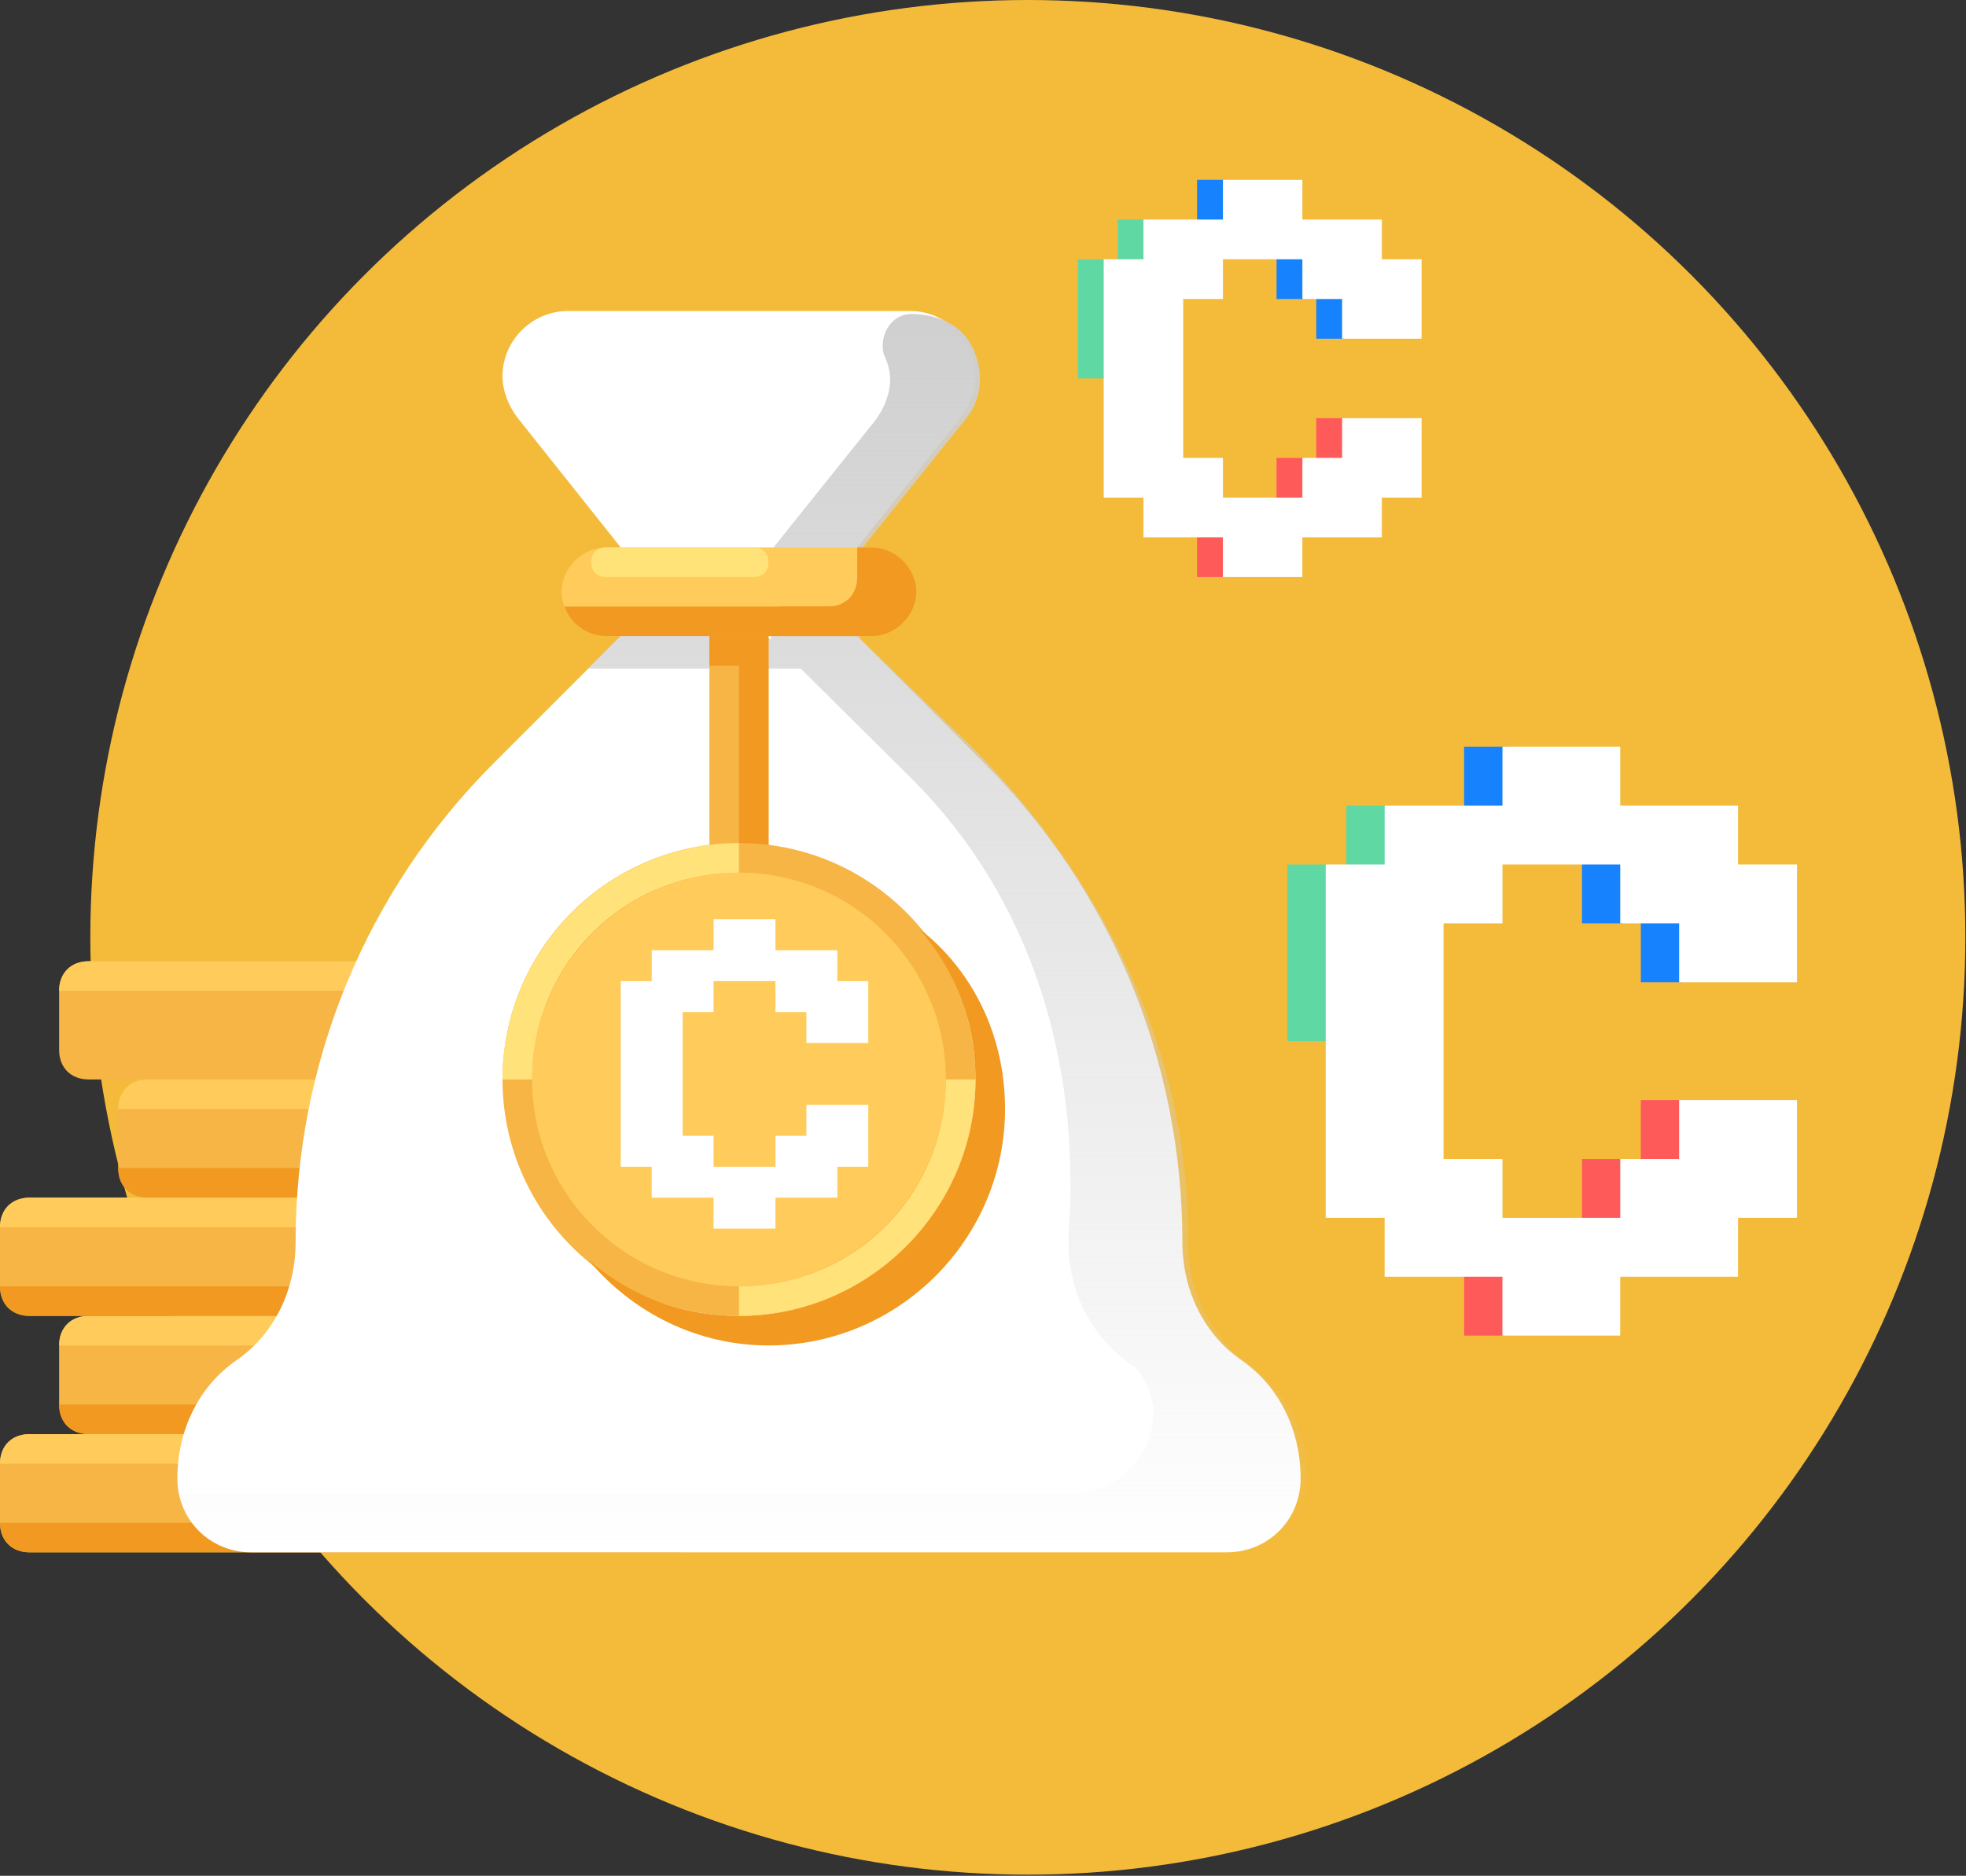 <svg width="350" height="334" viewBox="0 0 350 334" fill="none" xmlns="http://www.w3.org/2000/svg">
<rect x="0" y="0" width="350" height="334" fill="#333333" stroke="none"/>
<circle cx="182.982" cy="166.902" r="166.902" fill="#F4BB3B"/>
<rect x="281.633" y="153.407" width="7.303" height="11.011" fill="#1682FE"/>
<rect x="260.646" y="132.958" width="7.303" height="11.011" fill="#1682FE"/>
<rect x="239.68" y="143.443" width="7.303" height="11.011" fill="#60D8A4"/>
<rect x="229.192" y="185.388" width="7.377" height="31.454" fill="#F4BB3B"/>
<rect x="229.192" y="153.934" width="7.377" height="31.454" fill="#60D8A4"/>
<rect x="292.113" y="163.89" width="7.303" height="11.011" fill="#1682FE"/>
<rect x="292.107" y="195.875" width="7.303" height="11.011" fill="#FF5A5A"/>
<rect x="281.629" y="206.363" width="7.303" height="11.011" fill="#FF5A5A"/>
<rect x="260.65" y="226.804" width="7.303" height="11.011" fill="#FF5A5A"/>
<rect x="239.68" y="216.319" width="7.303" height="11.011" fill="#F4BB3B"/>
<path d="M319.912 174.903V153.93H309.42V143.444H288.448V132.958H267.477V143.444H246.507V153.93H236.015V216.843H246.501V227.329H267.471V237.816H288.441V227.329H309.42V216.843H319.912V195.873H298.934V206.359H288.448V216.845H267.477V206.359H256.991V164.417H267.477V153.93H288.448V164.417H298.934V174.903H319.912Z" fill="white"/>
<rect x="227.262" y="45.813" width="4.926" height="7.427" fill="#1682FE"/>
<rect x="213.106" y="32.022" width="4.926" height="7.427" fill="#1682FE"/>
<rect x="198.965" y="39.093" width="4.926" height="7.427" fill="#60D8A4"/>
<rect x="191.891" y="67.385" width="4.976" height="21.215" fill="#F4BB3B"/>
<rect x="191.891" y="46.169" width="4.976" height="21.215" fill="#60D8A4"/>
<rect x="234.33" y="52.885" width="4.926" height="7.427" fill="#1682FE"/>
<rect x="234.326" y="74.458" width="4.926" height="7.427" fill="#FF5A5A"/>
<rect x="227.258" y="81.531" width="4.926" height="7.427" fill="#FF5A5A"/>
<rect x="213.109" y="95.319" width="4.926" height="7.427" fill="#FF5A5A"/>
<rect x="198.965" y="88.248" width="4.926" height="7.427" fill="#F4BB3B"/>
<path d="M253.08 60.312V46.167H246.003V39.094H231.858V32.022H217.714V39.094H203.57V46.167H196.493V88.6H203.565V95.673H217.709V102.746H231.853V95.673H246.003V88.6H253.08V74.456H238.93V81.529H231.858V88.602H217.714V81.529H210.641V53.24H217.714V46.167H231.858V53.24H238.93V60.312H253.08Z" fill="white"/>
<path d="M121.036 276.407H5.262C2.105 276.407 0 274.302 0 271.145V260.62C0 257.462 2.105 255.357 5.262 255.357H121.036C124.193 255.357 126.298 257.463 126.298 260.62V271.145C126.299 274.302 124.193 276.407 121.036 276.407Z" fill="#F6B545"/>
<path d="M99.986 260.62H0C0 257.462 2.105 255.357 5.262 255.357H99.986V260.62Z" fill="#FFCB5B"/>
<path d="M99.986 260.621V265.883C99.986 269.04 97.881 271.145 94.724 271.145H0C0 274.303 2.105 276.407 5.262 276.407H94.724H121.036C124.193 276.407 126.298 274.302 126.298 271.145V260.62H99.986V260.621Z" fill="#F19920"/>
<path d="M47.362 271.145V263.251C47.362 261.672 46.309 260.62 44.731 260.62C43.152 260.62 42.1 261.672 42.1 263.251V271.145" fill="#F19920"/>
<path d="M63.149 271.145V263.251C63.149 261.672 62.097 260.62 60.518 260.62C58.939 260.62 57.887 261.672 57.887 263.251V271.145" fill="#F19920"/>
<path d="M78.936 271.145V263.251C78.936 261.672 77.884 260.62 76.305 260.62C74.726 260.62 73.674 261.672 73.674 263.251V271.145" fill="#F19920"/>
<path d="M94.724 271.145V263.251C94.724 261.672 93.671 260.62 92.093 260.62C90.514 260.62 89.461 261.672 89.461 263.251V271.145" fill="#F19920"/>
<path d="M131.561 255.357H15.787C12.63 255.357 10.525 253.252 10.525 250.095V239.57C10.525 236.412 12.63 234.308 15.787 234.308H131.561C134.718 234.308 136.823 236.413 136.823 239.57V250.095C136.823 253.252 134.718 255.357 131.561 255.357Z" fill="#F6B545"/>
<path d="M110.511 239.57H10.525C10.525 236.412 12.63 234.308 15.787 234.308H110.511V239.57Z" fill="#FFCB5B"/>
<path d="M110.511 239.57V244.833C110.511 247.99 108.406 250.095 105.249 250.095H10.525C10.525 253.252 12.63 255.357 15.787 255.357H105.248H131.561C134.718 255.357 136.823 253.252 136.823 250.095V239.57H110.511V239.57Z" fill="#F19920"/>
<path d="M57.887 250.095V242.201C57.887 240.623 56.834 239.57 55.256 239.57C53.677 239.57 52.624 240.623 52.624 242.201V250.095" fill="#F19920"/>
<path d="M73.674 250.095V242.201C73.674 240.623 72.621 239.57 71.043 239.57C69.464 239.57 68.412 240.623 68.412 242.201V250.095" fill="#F19920"/>
<path d="M89.461 250.095V242.201C89.461 240.623 88.409 239.57 86.83 239.57C85.251 239.57 84.199 240.623 84.199 242.201V250.095" fill="#F19920"/>
<path d="M105.248 250.095V242.201C105.248 240.623 104.196 239.57 102.617 239.57C101.038 239.57 99.986 240.623 99.986 242.201V250.095" fill="#F19920"/>
<path d="M142.086 213.258H26.312C23.154 213.258 21.05 211.153 21.05 207.996V197.471C21.05 194.313 23.155 192.208 26.312 192.208H142.086C145.243 192.208 147.348 194.314 147.348 197.471V207.996C147.348 211.153 145.243 213.258 142.086 213.258Z" fill="#F6B545"/>
<path d="M121.036 197.471H21.049C21.049 194.313 23.154 192.208 26.312 192.208H121.036V197.471Z" fill="#FFCB5B"/>
<path d="M121.036 197.471V202.733C121.036 205.89 118.93 207.995 115.773 207.995H21.049C21.049 211.153 23.154 213.257 26.312 213.257H115.773H142.086C145.243 213.257 147.348 211.152 147.348 207.995V197.47H121.036V197.471Z" fill="#F19920"/>
<path d="M68.411 207.996V200.102C68.411 198.524 67.359 197.471 65.78 197.471C64.201 197.471 63.149 198.524 63.149 200.102V207.996" fill="#F19920"/>
<path d="M84.199 207.996V200.102C84.199 198.524 83.146 197.471 81.568 197.471C79.989 197.471 78.936 198.524 78.936 200.102V207.996" fill="#F19920"/>
<path d="M99.986 207.996V200.102C99.986 198.524 98.933 197.471 97.355 197.471C95.776 197.471 94.724 198.524 94.724 200.102V207.996" fill="#F19920"/>
<path d="M115.773 207.996V200.102C115.773 198.524 114.721 197.471 113.142 197.471C111.563 197.471 110.511 198.524 110.511 200.102V207.996" fill="#F19920"/>
<path d="M131.561 192.208H15.787C12.63 192.208 10.525 190.103 10.525 186.946V176.421C10.525 173.263 12.63 171.159 15.787 171.159H131.561C134.718 171.159 136.823 173.264 136.823 176.421V186.946C136.823 190.103 134.718 192.208 131.561 192.208Z" fill="#F6B545"/>
<path d="M110.511 176.421H10.525C10.525 173.263 12.63 171.159 15.787 171.159H110.511V176.421Z" fill="#FFCB5B"/>
<path d="M121.036 234.308H5.262C2.105 234.308 0 232.203 0 229.045V218.52C0 215.363 2.105 213.258 5.262 213.258H121.036C124.193 213.258 126.298 215.363 126.298 218.52V229.045C126.299 232.203 124.193 234.308 121.036 234.308Z" fill="#F6B545"/>
<path d="M99.986 218.521H0C0 215.363 2.105 213.258 5.262 213.258H99.986V218.521Z" fill="#FFCB5B"/>
<path d="M99.986 218.521V223.783C99.986 226.941 97.881 229.045 94.724 229.045H0C0 232.203 2.105 234.308 5.262 234.308H94.724H121.036C124.193 234.308 126.298 232.203 126.298 229.045V218.521H99.986V218.521Z" fill="#F19920"/>
<path d="M63.149 229.045V221.151C63.149 219.572 62.097 218.52 60.518 218.52C58.939 218.52 57.887 219.572 57.887 221.151V229.045" fill="#F19920"/>
<path d="M78.936 229.045V221.151C78.936 219.572 77.884 218.52 76.305 218.52C74.726 218.52 73.674 219.572 73.674 221.151V229.045" fill="#F19920"/>
<path d="M94.724 229.045V221.151C94.724 219.572 93.671 218.52 92.093 218.52C90.514 218.52 89.461 219.572 89.461 221.151V229.045" fill="#F19920"/>
<path d="M221.022 242.201C214.181 237.465 210.497 229.571 210.497 221.152C210.497 189.051 197.867 158.529 175.239 135.9L152.61 113.272V97.485L171.029 74.33C172.608 72.225 173.66 69.594 173.66 66.962C173.66 60.647 168.398 55.385 162.083 55.385H101.039C94.724 55.385 89.461 60.647 89.461 66.962C89.461 69.593 90.514 72.224 92.093 74.33L110.511 97.484V113.272L87.883 135.9C65.254 158.528 52.624 189.05 52.624 221.151C52.624 229.571 48.941 237.465 42.099 242.201C35.258 246.937 31.574 254.83 31.574 263.25C31.574 270.618 37.363 276.406 44.73 276.406H218.391C225.758 276.406 231.547 270.618 231.547 263.25C231.547 254.831 227.864 246.937 221.022 242.201Z" fill="white"/>
<path d="M222.047 242.728C215.16 237.466 211.45 229.572 211.45 221.153C211.98 187.999 196.615 156.951 173.302 133.27L153.169 113.799V98.012L171.713 74.857C174.892 71.173 175.421 65.911 172.772 61.174C170.653 57.491 166.414 55.912 162.176 55.912C158.467 55.912 156.347 60.122 157.407 63.28C157.937 64.332 158.467 65.911 158.467 67.49C158.467 70.121 157.407 72.752 155.817 74.857L137.273 98.012V113.799L127.003 111.493L110.685 112.937L104.655 119.061H142.572L162.176 138.532C183.899 160.108 192.376 189.578 190.257 219.574C189.727 228.52 193.436 236.94 200.324 242.202C200.854 242.728 201.384 243.254 201.914 243.254C209.861 251.674 202.973 265.883 190.787 265.883H31.837C32.897 271.671 38.196 276.408 44.553 276.408H198.205H211.451H219.399C226.816 276.408 232.644 270.619 232.644 263.252V262.2C232.644 254.306 228.405 247.465 222.047 242.728Z" fill="url(#paint0_linear)"/>
<path d="M155.242 113.272H107.88C103.67 113.272 99.986 109.588 99.986 105.378C99.986 101.168 103.669 97.484 107.88 97.484H155.241C159.451 97.484 163.135 101.167 163.135 105.378C163.135 109.588 159.452 113.272 155.242 113.272Z" fill="#FFCB5B"/>
<path d="M107.88 97.484H134.192C135.771 97.484 136.823 98.537 136.823 100.116C136.823 101.694 135.771 102.747 134.192 102.747H107.88C106.301 102.747 105.249 101.694 105.249 100.116C105.249 98.537 106.301 97.484 107.88 97.484Z" fill="#FFE278"/>
<path d="M155.242 97.484H152.611V102.747C152.611 105.904 150.506 108.009 147.349 108.009H100.513C101.565 111.166 104.723 113.271 107.88 113.271H155.242C159.452 113.271 163.136 109.588 163.136 105.377C163.136 101.167 159.452 97.484 155.242 97.484Z" fill="#F19920"/>
<path d="M139.454 108.009H155.242C156.82 108.009 157.873 109.062 157.873 110.64C157.873 112.219 156.82 113.272 155.242 113.272H139.454C137.876 113.272 136.823 112.219 136.823 110.64C136.823 109.062 137.876 108.009 139.454 108.009Z" fill="#F19920"/>
<path d="M136.823 113.271H126.298V155.371H136.823V113.271Z" fill="#F6B545"/>
<path d="M126.298 113.271V118.534H131.561V155.371H136.823V118.534V113.271H126.298Z" fill="#F19920"/>
<path d="M131.56 234.308C154.811 234.308 173.66 215.459 173.66 192.208C173.66 168.957 154.811 150.109 131.56 150.109C108.31 150.109 89.461 168.957 89.461 192.208C89.461 215.459 108.31 234.308 131.56 234.308Z" fill="#F6B545"/>
<path d="M163.661 165.37C169.976 172.737 173.66 181.683 173.66 192.208C173.66 215.363 154.715 234.308 131.56 234.308C121.035 234.308 112.089 230.624 104.722 224.309C112.616 233.781 124.193 239.57 136.823 239.57C159.978 239.57 178.923 220.625 178.923 197.471C178.922 184.314 173.133 172.737 163.661 165.37Z" fill="#F19920"/>
<path d="M131.56 229.046C151.905 229.046 168.398 212.553 168.398 192.208C168.398 171.864 151.905 155.371 131.56 155.371C111.216 155.371 94.723 171.864 94.723 192.208C94.723 212.553 111.216 229.046 131.56 229.046Z" fill="#FFCB5B"/>
<path d="M168.398 192.208C168.398 212.732 152.084 229.046 131.561 229.046V234.308C154.715 234.308 173.66 215.363 173.66 192.208H168.398Z" fill="#FFE27A"/>
<path d="M131.56 155.371V150.109C108.406 150.109 89.461 169.054 89.461 192.208H94.723C94.724 171.685 111.037 155.371 131.56 155.371Z" fill="#FFE27A"/>
<path d="M154.579 185.717V174.701H149.068V169.193H138.052V163.686H127.037V169.193H116.022V174.701H110.511V207.747H116.019V213.255H127.034V218.762H138.049V213.255H149.068V207.747H154.579V196.732H143.56V202.24H138.052V207.748H127.037V202.24H121.529V180.209H127.037V174.701H138.052V180.209H143.56V185.717H154.579Z" fill="white"/>
<defs>
<linearGradient id="paint0_linear" x1="132.241" y1="55.912" x2="132.241" y2="276.408" gradientUnits="userSpaceOnUse">
<stop stop-color="#CFCFCF"/>
<stop offset="1" stop-color="#CFCFCF" stop-opacity="0"/>
</linearGradient>
</defs>
</svg>
